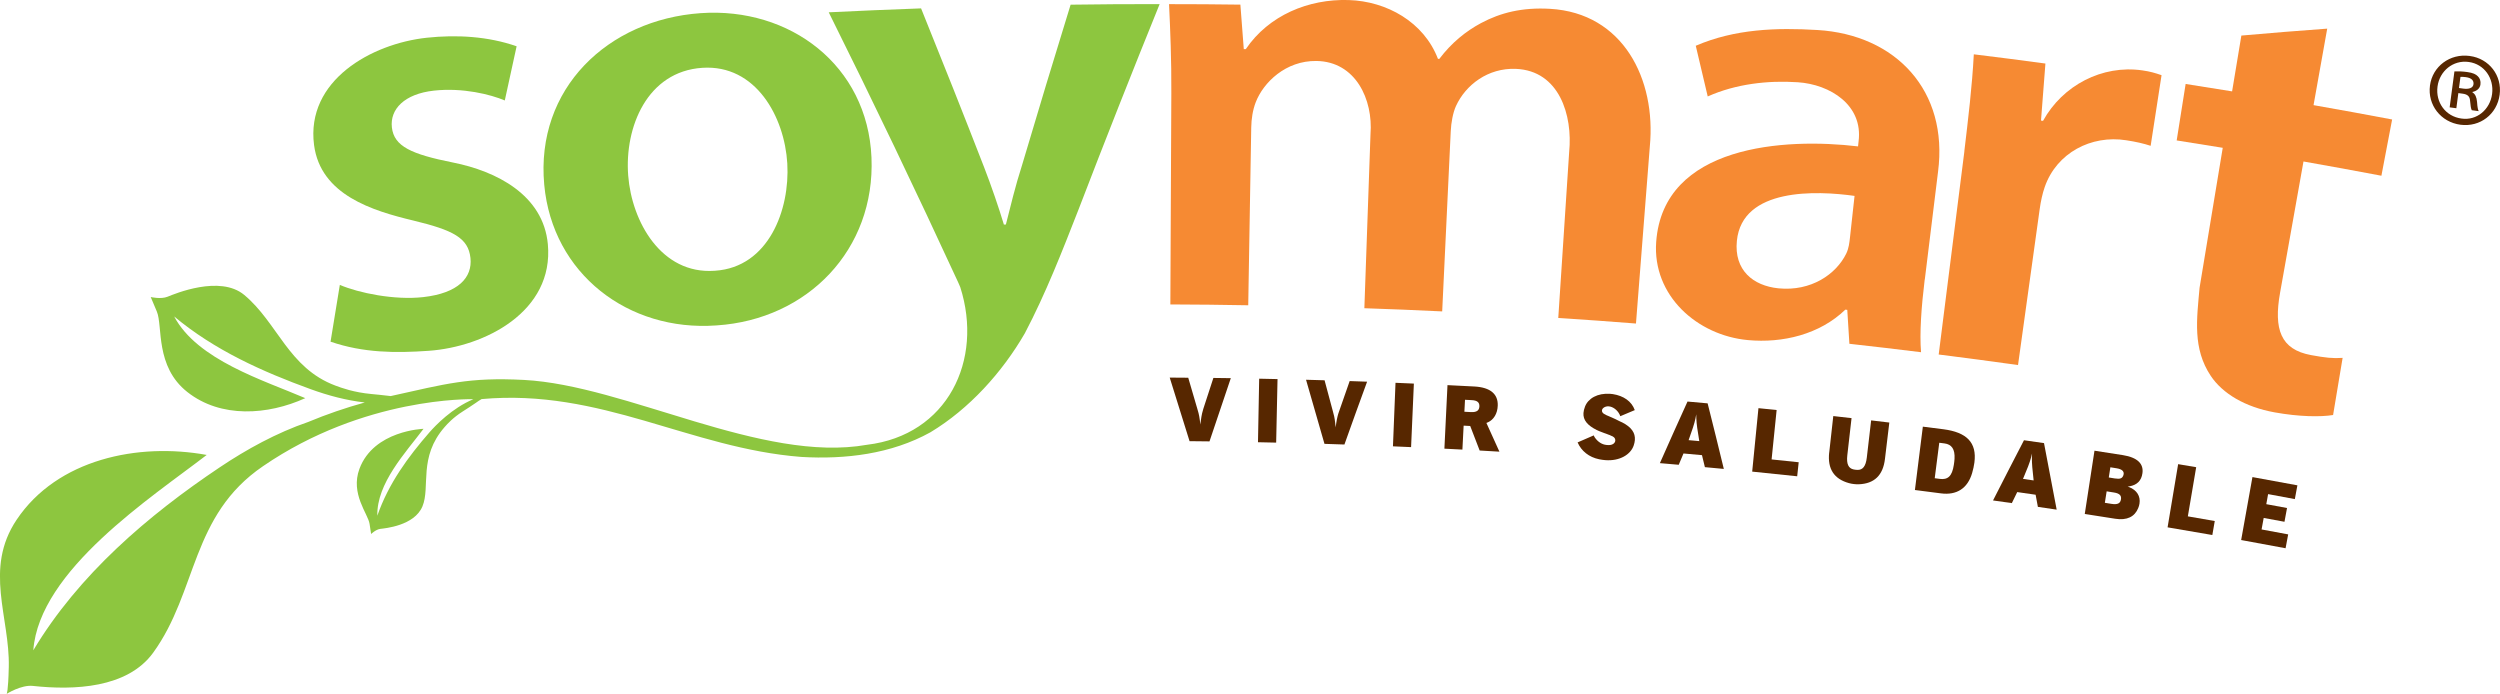 <?xml version="1.0" encoding="UTF-8"?>
<svg id="Capa_2" data-name="Capa 2" xmlns="http://www.w3.org/2000/svg" viewBox="0 0 566.62 157.27">
  <defs>
    <style>
      .cls-1 {
        fill: #8dc63f;
      }

      .cls-2 {
        fill: #572700;
      }

      .cls-3 {
        fill: #f68a33;
      }
    </style>
  </defs>
  <g id="Layer_1" data-name="Layer 1">
    <g>
      <g>
        <path class="cls-2" d="M265.09,85.58c1.69,0,2.53.01,4.22.03.83,2.82,1.24,4.23,2.06,7.04.09.34.14.51.24.85.02.06.03.09.04.14.22.77.41,2.58.41,2.58,0,0,.19-1.72.4-2.57.09-.35.17-.67.27-.99.91-2.8,1.36-4.2,2.28-7,1.58.02,2.37.03,3.95.05-1.95,5.73-2.92,8.6-4.83,14.33-1.81-.02-2.72-.03-4.52-.05-1.78-5.77-2.68-8.66-4.5-14.42Z"/>
        <path class="cls-2" d="M285.12,100.22c.11-5.76.16-8.64.27-14.39,1.66.03,2.5.05,4.16.09-.12,5.76-.19,8.64-.31,14.4-1.65-.04-2.47-.05-4.12-.09Z"/>
        <path class="cls-2" d="M295.99,86.07c1.69.05,2.53.07,4.22.12.76,2.84,1.15,4.25,1.9,7.09.09.34.13.52.22.86.01.06.02.08.04.14.2.78.35,2.59.35,2.59,0,0,.22-1.72.45-2.56.09-.35.18-.67.3-.98.97-2.79,1.45-4.18,2.43-6.96,1.58.05,2.37.08,3.95.14-2.08,5.69-3.11,8.54-5.14,14.24-1.81-.06-2.71-.09-4.52-.15-1.65-5.81-2.49-8.72-4.18-14.53Z"/>
        <path class="cls-2" d="M315.71,101.16c.23-5.76.35-8.64.58-14.4,1.66.07,2.49.1,4.16.18-.25,5.76-.38,8.64-.63,14.4-1.65-.07-2.47-.11-4.11-.18Z"/>
        <path class="cls-2" d="M327.37,101.69c.28-5.76.42-8.64.7-14.4,2.44.12,3.67.18,6.11.31,3.66.2,5.37,1.75,5.28,4.33-.06,1.84-.94,3.2-2.19,3.77-.12.05-.25.1-.38.16,1.18,2.6,1.77,3.9,2.95,6.51-1.79-.11-2.69-.16-4.48-.26-.85-2.23-1.28-3.34-2.14-5.56-.6-.03-.9-.05-1.49-.08-.11,2.17-.17,3.26-.28,5.43-.02,0-4.09-.21-4.09-.21ZM333.38,93.4c1.33.07,1.88-.39,1.92-1.29.04-.88-.46-1.36-1.72-1.42-.62-.03-.92-.05-1.54-.08-.06,1.09-.08,1.63-.14,2.71.59.03.88.05,1.47.08Z"/>
        <path class="cls-2" d="M357.56,100.27c1.46-.64,2.19-.95,3.66-1.59.07.2.17.37.27.52.66.93,1.58,1.56,2.63,1.65.16.01.31.03.45.03.55.01.95-.16,1.17-.35.21-.18.34-.41.36-.65.02-.3-.09-.62-.37-.82-.15-.11-.33-.23-.57-.3-.14-.07-.22-.1-.36-.17-.12-.04-.18-.06-.3-.1-.09-.04-.14-.06-.24-.1-.28-.1-.42-.15-.7-.25-.26-.08-.58-.22-1.14-.44-.18-.07-.34-.15-.52-.24-2.09-1.03-3.13-2.26-3.01-3.86.03-.44.15-.92.35-1.45.71-1.84,2.82-3.1,5.72-2.89.18.01.4.03.58.06,2.46.39,4.27,1.64,4.98,3.63-1.31.55-1.97.83-3.28,1.38-.05-.14-.11-.29-.17-.41-.54-1.05-1.54-1.75-2.44-1.82-.47-.04-.89.09-1.2.33-.21.16-.34.39-.35.61-.02.24.11.48.32.66.12.1.24.15.56.32.08.04.17.09.25.14.04.01.06.02.1.03.31.14.47.2.78.34.03.01.05.02.08.03.33.15.5.23.84.38.44.22.67.33,1.11.55.2.08.4.17.57.26,2.05,1.05,2.98,2.35,2.85,3.99-.03.4-.12.79-.26,1.21-.68,2.07-3.17,3.59-6.44,3.34-.45-.03-.92-.11-1.4-.2-2.3-.47-4.04-1.87-4.88-3.82Z"/>
        <path class="cls-2" d="M376.21,104.97c2.48-5.59,3.73-8.38,6.26-13.96,1.82.16,2.73.24,4.56.41,1.49,5.94,2.23,8.91,3.67,14.86-1.71-.16-2.57-.24-4.29-.4-.26-1.09-.39-1.63-.66-2.72-1.68-.15-2.52-.23-4.19-.38-.43,1.02-.65,1.53-1.08,2.56-.04,0-4.27-.37-4.27-.37ZM385.14,99.97c-.19-1.2-.28-1.8-.47-2.99-.23-1.54-.22-3.07-.22-3.07,0,0-.21,1.44-.74,2.99-.4,1.15-.59,1.72-.99,2.86.97.09,1.45.13,2.43.22Z"/>
        <path class="cls-2" d="M397.13,106.9c.57-5.75.85-8.63,1.42-14.39,1.65.16,2.47.25,4.12.42-.45,4.48-.68,6.72-1.14,11.2,2.46.25,3.69.38,6.14.64-.13,1.27-.2,1.91-.34,3.18-4.08-.44-6.13-.65-10.21-1.06Z"/>
        <path class="cls-2" d="M414.59,102.57c.37-3.31.55-4.96.92-8.27,1.66.18,2.48.28,4.14.47-.38,3.37-.57,5.05-.96,8.42-.23,2,.28,2.97,1.43,3.21.25.05.61.1.87.1,1.19.03,1.89-.8,2.12-2.8.39-3.37.59-5.05.98-8.42,1.65.19,2.47.29,4.12.49-.4,3.31-.59,4.96-.99,8.26-.44,3.72-2.43,5.6-5.93,5.73-.37.01-.74,0-1.11-.05-.38-.04-.75-.11-1.11-.21-3.38-.93-4.9-3.22-4.49-6.94Z"/>
        <path class="cls-2" d="M434.01,111.07c.72-5.75,1.08-8.62,1.8-14.37,1.87.24,2.8.35,4.66.59,5.24.68,7.64,2.98,7.02,7.58-.1.71-.26,1.5-.5,2.31-1.02,3.53-3.53,5.11-7.09,4.64-2.36-.31-3.54-.46-5.89-.76ZM439.65,108.54c1.81.24,2.79-.59,3.18-3.16.07-.48.14-.96.16-1.39.13-2.22-.67-3.28-2.28-3.49-.47-.06-.71-.09-1.18-.15-.41,3.22-.62,4.83-1.03,8.04.46.06.69.09,1.16.15Z"/>
        <path class="cls-2" d="M451.72,113.42c2.78-5.46,4.19-8.19,7.01-13.64,1.81.26,2.72.39,4.54.65,1.17,6.03,1.74,9.04,2.87,15.08-1.7-.26-2.56-.38-4.26-.63-.2-1.1-.3-1.65-.51-2.75-1.67-.24-2.5-.37-4.17-.6-.49,1-.73,1.5-1.22,2.5-.04,0-4.25-.6-4.25-.6ZM460.92,108.9c-.12-1.21-.19-1.82-.31-3.03-.15-1.55-.05-3.09-.05-3.09,0,0-.29,1.43-.9,2.95-.46,1.13-.69,1.69-1.15,2.81.97.14,1.45.21,2.42.35Z"/>
        <path class="cls-2" d="M472.51,116.48c.88-5.73,1.32-8.6,2.2-14.33,2.57.4,3.86.6,6.43,1,3.39.54,4.73,2.02,4.44,4.09-.23,1.72-1.23,2.66-2.87,2.97-.17.03-.47.07-.47.07,0,0,.2.07.3.11,1.79.69,2.64,2.1,2.37,3.76-.05.34-.15.67-.29,1.01-.79,1.95-2.53,2.84-5.23,2.41-2.75-.44-4.12-.65-6.87-1.08ZM479.32,108.44c1.22.19,1.67-.02,1.92-.67.04-.09.07-.21.08-.29.11-.69-.42-1.16-1.64-1.35-.55-.09-.82-.13-1.37-.22-.14.92-.22,1.38-.36,2.31,0,0,1.34.21,1.36.22ZM478.56,114.2c1.42.22,2-.12,2.15-1.01.15-.86-.3-1.36-1.56-1.56-.68-.11-1.01-.16-1.68-.27-.16,1.04-.24,1.56-.41,2.6.6.09.9.14,1.5.24Z"/>
        <path class="cls-2" d="M491.28,119.51c.96-5.72,1.43-8.59,2.39-14.31,1.64.28,2.46.41,4.09.69-.76,4.46-1.14,6.68-1.89,11.14,2.44.42,3.66.63,6.1,1.06-.22,1.27-.33,1.9-.55,3.17-4.05-.71-6.08-1.06-10.14-1.74Z"/>
        <path class="cls-2" d="M507.95,122.42c1.03-5.72,1.54-8.57,2.56-14.29,4.08.74,6.11,1.11,10.19,1.87-.23,1.25-.35,1.87-.58,3.12-2.42-.46-3.64-.68-6.06-1.13-.17.91-.25,1.37-.41,2.28,1.88.35,2.82.52,4.7.87-.23,1.25-.35,1.87-.58,3.12-1.88-.35-2.83-.53-4.71-.87-.19,1.05-.28,1.57-.48,2.61,2.41.44,3.62.67,6.03,1.12-.23,1.26-.35,1.88-.59,3.14-4.02-.76-6.04-1.13-10.06-1.86Z"/>
      </g>
      <g>
        <path class="cls-1" d="M77.02,64.57c4.29,1.84,12.41,3.5,18.9,2.77,7.97-.9,11.17-4.44,10.71-8.86-.48-4.56-3.93-6.32-12.97-8.5-9.2-2.21-21-5.77-22.48-17.12-1.9-14.64,13.05-22.97,25.56-24.31,6.75-.72,13.86-.33,20.35,1.94-1.08,4.91-1.62,7.37-2.68,12.28-3.2-1.36-9.52-2.95-16.06-2.23-6.7.74-10,4.21-9.53,8.35.49,4.28,4.39,6.06,13.87,7.95,9.78,1.95,20.45,7.31,21.48,18.51,1.41,15.29-14.33,23.27-27.02,24.16-7.51.53-14.8.48-22.23-2.07.83-5.14,1.25-7.72,2.1-12.86Z"/>
        <path class="cls-1" d="M162.32,73.76c-19.9,1.43-37.11-11.68-38.97-31.89-2.01-21.8,14.43-37.42,35.46-38.89,20.24-1.41,37.82,11.84,38.71,32.71.89,20.88-14.48,36.71-35.06,38.06-.06,0-.09,0-.15.01ZM162.09,61.36c12.13-.81,16.97-13.84,16.35-24.31-.62-10.56-7.13-22.48-19.26-21.68-12.5.83-17.65,13.44-16.8,24.42.81,10.47,7.51,22.42,19.56,21.58.06,0,.09,0,.15-.01Z"/>
        <path class="cls-1" d="M242.65,1.07c-3.75,12.14-7.43,24.3-11.04,36.48-1.42,4.36-2.67,9.55-3.63,13.34-.18,0-.27,0-.45.01-1.12-3.74-2.88-8.87-4.49-13.01-4.67-12.03-9.44-24.02-14.28-35.99-6.98.25-13.96.55-20.93.89,10.09,20.26,19.86,40.66,29.34,61.21.05.11.47,1.08.47,1.08,5.3,16.57-2.9,33.55-21.14,35.73-23.78,4.23-54.62-13.49-77.75-14.7-12.51-.65-17.68.89-30.2,3.66-1.53-.19-3.55-.39-4.32-.46-4.05-.37-6.83-1.4-8.2-1.91-10.68-3.99-13.06-14.2-20.67-20.55-5.51-4.6-15.86-.21-17.38.4-1.53.62-3.82.07-3.82.07t1.39,3.3c1.38,3.28-.45,12.43,6.91,18.23,7.6,6,18.25,5.24,26.73,1.39-9.43-4.05-24.47-8.63-29.72-18.52,9.12,7.64,20.04,12.53,30.98,16.5,3.91,1.42,8.04,2.53,12.23,3-4.35,1.2-8.63,2.67-12.81,4.41-7.19,2.47-13.99,6.21-20.1,10.31-16.19,10.85-31.96,24.3-42.22,41.45,1.33-18.17,26.9-34.72,39.3-44.28-15.54-2.84-33.88.94-43.09,14.7-7.45,11.13-1.51,22.12-1.77,33.35-.13,5.77-.48,6.1-.48,6.1,0,0,3.31-2.09,5.94-1.8,9.28,1.01,21.41.54,27.26-7.52,10.09-13.92,8.48-31.09,24.9-42.28,23-15.77,47.19-15.18,47.69-15.19-4.85,2.02-8.62,5.98-9.95,7.5-4.84,5.56-9.28,11.59-11.83,18.91-.17-7.36,6.41-14.28,10.47-19.69,0,0-11.27.34-14.52,9.06-2.11,5.67,1.95,10.2,2.29,12.48.34,2.3.35,2.3.35,2.3,0,0,1.05-1.03,2.08-1.16,1.02-.13,7.73-.7,9.56-5.11,1.83-4.41-.99-11.12,5.03-17.98.62-.71,1.89-2.12,4.09-3.52.55-.35,2.27-1.45,3.01-1.98.35-.26.79-.55,1.27-.83,27.11-2.45,47.24,11.16,72.46,13.11,10,.59,20.39-.66,29.26-5.58,8.81-5.3,16.28-13.59,21.4-22.43,4.77-9.07,8.48-18.62,12.21-28.15,5.97-15.55,12.09-31.04,18.35-46.47-8.07,0-12.11.02-20.18.13Z"/>
      </g>
      <g>
        <path class="cls-3" d="M265.48,21.2c.04-7.82-.24-14.39-.52-20.26,6.47,0,9.7.03,16.17.11.31,4.03.47,6.05.77,10.08.18,0,.27,0,.46,0C287.57,3.45,296.58-.27,305.67.01c8.63.27,17.05,4.98,20.24,13.33.12,0,.19,0,.31.01,2.77-3.67,6.05-6.3,9.46-8.12,4.41-2.35,9.31-3.59,15.61-3.23,16.58.93,24.1,15.96,22.64,31.19-1.05,13.38-2.09,26.76-3.14,40.14-7.04-.55-10.57-.8-17.61-1.26.82-12.54,1.65-25.09,2.47-37.63.83-8.32-2.25-18.44-12.09-18.83-6.32-.25-11.38,3.64-13.57,8.43-.68,1.5-1.09,3.74-1.18,5.69-.65,13.62-1.3,27.23-1.94,40.85-7.05-.33-10.58-.48-17.64-.72.46-13.15.93-26.3,1.39-39.45.62-7.86-3.37-16.47-12.26-16.59-6.95-.1-12.03,4.87-13.76,9.38-.67,1.74-.98,3.76-1.01,5.72-.23,13.42-.45,26.84-.68,40.27-7.06-.12-10.59-.16-17.65-.19.08-15.93.15-31.86.22-47.79Z"/>
        <path class="cls-3" d="M436.23,63.36c-.75,6.14-1.19,12.18-.83,16.47-6.49-.8-9.74-1.18-16.24-1.91-.19-3.08-.29-4.61-.48-7.69-.18-.02-.26-.03-.44-.05-5.81,5.63-14.24,7.63-22.08,6.9-11.5-1.06-21.67-10.09-20.79-22.25,1.59-22,29.18-23.63,45.75-21.65.05-.45.07-.67.12-1.12,1.07-8.22-6.42-12.93-13.78-13.42-6.79-.45-14.03.37-20.41,3.22-1.07-4.6-1.62-6.9-2.71-11.49,8.9-3.83,18.29-4.12,27.57-3.57,17.79,1.06,29.74,13.78,27.34,32.14-1,8.14-2,16.28-3,24.42ZM420.33,44.4c-8.6-1.21-25.46-1.9-26.67,10.17-.67,6.66,3.67,10.2,9.43,10.78,7.38.73,13.06-3.18,15.35-7.86.59-1.2.72-2.47.86-3.72.41-3.74.62-5.62,1.03-9.36Z"/>
        <path class="cls-3" d="M445.21,34.29c.87-7.32,1.76-14.62,2.15-21.98,6.5.8,9.74,1.22,16.23,2.09-.4,5.17-.6,7.76-1,12.93.18.02.27.04.46.06,4.44-8.06,13.42-12.74,22.49-11.44,1.82.26,2.88.58,4.37,1.09-.99,6.4-1.48,9.6-2.47,16.01-1.62-.53-3.28-.91-5.54-1.26-7.94-1.25-15.78,2.87-18.46,10.58-.52,1.48-.91,3.28-1.16,5.1-1.64,11.76-3.27,23.51-4.9,35.27-7.19-1-10.78-1.48-17.98-2.39,1.94-15.35,3.88-30.7,5.82-46.04Z"/>
        <path class="cls-3" d="M527.46,6.48c-1.24,6.94-1.86,10.41-3.1,17.35,7.13,1.26,10.69,1.91,17.81,3.25-.97,5.1-1.46,7.65-2.43,12.75-7.06-1.33-10.59-1.98-17.66-3.23-1.76,9.9-3.53,19.8-5.3,29.71-1.49,8.33.12,12.9,7.01,14.17,3.23.6,5.01.79,7.16.63-.86,5.18-1.3,7.77-2.16,12.95-2.8.47-7.74.4-13.26-.6-6.68-1.21-11.77-4.24-14.46-8.26-4.15-6.22-3.17-12.87-2.54-20,1.75-10.57,3.5-21.13,5.25-31.7-4.17-.68-6.26-1.02-10.44-1.67.81-5.12,1.22-7.68,2.03-12.8,4.21.66,6.32.99,10.53,1.68.84-5.06,1.26-7.59,2.1-12.65,7.76-.68,11.65-.99,19.45-1.57Z"/>
      </g>
      <path class="cls-2" d="M559.78,12.69c4.38.58,7.34,4.45,6.76,8.78-.59,4.43-4.45,7.39-8.89,6.8-4.43-.59-7.49-4.47-6.9-8.9.58-4.34,4.54-7.28,8.97-6.69h.05ZM559.5,14.04c-3.51-.47-6.57,2.05-7.04,5.56-.48,3.6,1.82,6.79,5.43,7.27,3.45.51,6.47-2.02,6.94-5.57.47-3.56-1.78-6.78-5.28-7.25h-.05ZM556.72,24.53l-1.51-.2,1.08-8.14c.85-.04,1.74-.02,2.86.13,1.36.18,2.01.52,2.45.97.44.41.7,1.08.59,1.86-.13.97-.94,1.51-1.81,1.69v.1c.63.38.94,1.07,1.04,2.17.08,1.25.21,1.76.37,2.08l-1.56-.21c-.2-.32-.3-1.08-.4-2.19-.07-.95-.56-1.41-1.68-1.56l-.97-.13-.45,3.41ZM557.33,19.95l1.02.14c1.07.14,2.14-.06,2.26-.99.1-.78-.35-1.44-1.77-1.62-.59-.08-.93-.07-1.18-.06l-.34,2.53Z"/>
    </g>
  </g>
</svg>